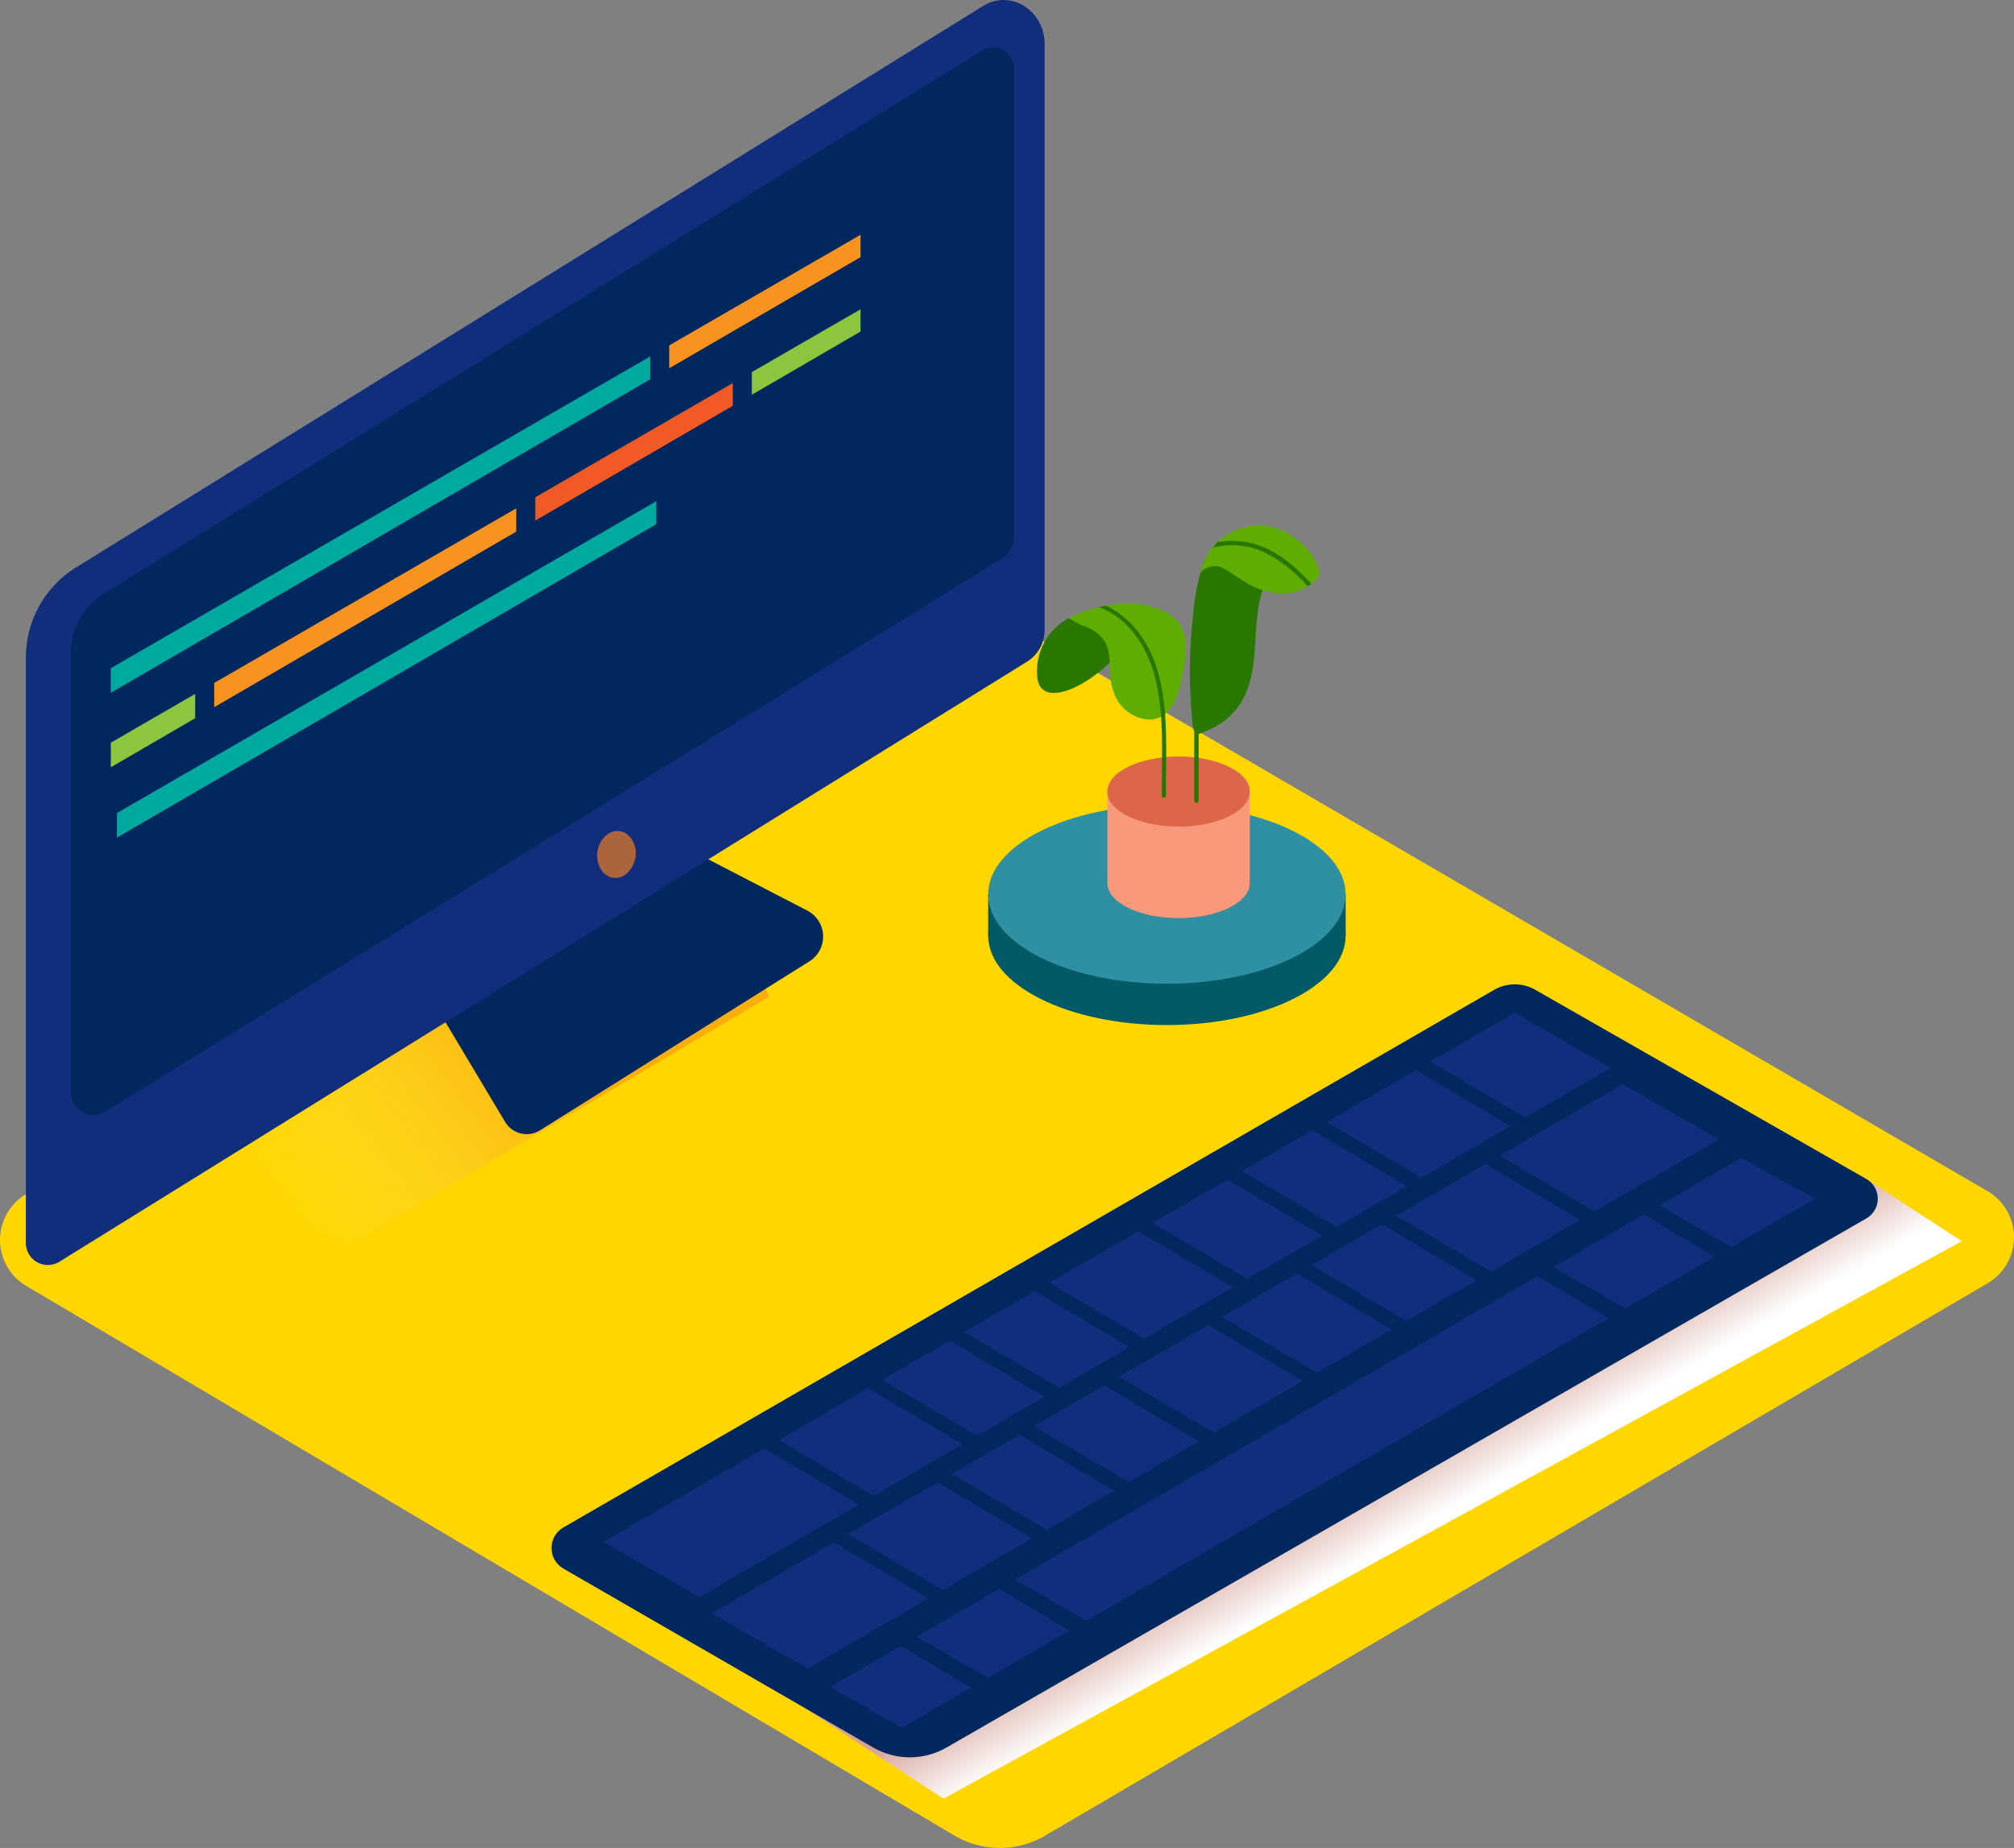 <svg width="182" height="167" viewBox="0 0 182 167" fill="none" xmlns="http://www.w3.org/2000/svg">
<rect x="0" y="0" width="182" height="167" fill="#808080" stroke="none"/>
<path d="M94.22 166.018L179.655 115.946C180.37 115.52 180.962 114.914 181.373 114.188C181.784 113.463 182 112.643 182 111.809C182 110.974 181.784 110.154 181.373 109.429C180.962 108.703 180.37 108.098 179.655 107.671L94.394 58.008C93.811 57.665 93.161 57.451 92.488 57.381C91.816 57.312 91.136 57.388 90.495 57.605C90.411 57.605 92.516 56.949 92.457 57.003L2.403 107.882C1.679 108.3 1.077 108.9 0.656 109.623C0.235 110.346 0.009 111.167 0 112.004C-0.008 112.842 0.201 113.667 0.608 114.398C1.014 115.13 1.604 115.742 2.319 116.175L86.392 165.964C87.586 166.634 88.93 166.99 90.299 167C91.668 167.009 93.016 166.672 94.22 166.018Z" fill="#FFD600"/>
<path style="mix-blend-mode:multiply" opacity="0.32" d="M65.516 81.039L58.295 78.932C50.093 83.496 42.37 88.928 34.677 94.3C29.281 98.061 23.701 101.65 18.231 105.325C19.26 105.876 20.418 106.452 21.79 107.077C22.506 107.401 30.591 112.283 31.412 112.589L69.516 90.074L65.516 81.039Z" fill="url(#paint0_linear)"/>
<path style="mix-blend-mode:multiply" opacity="0.32" d="M73.124 105.307C73.84 105.631 81.925 110.513 82.746 110.819L120.85 88.304L116.85 79.239L97.93 73.726L57.725 96.156C64.518 100.088 66 102.06 73.124 105.307Z" fill="url(#paint1_linear)"/>
<path d="M62.748 77.009L73.044 82.338C73.437 82.56 73.766 82.879 74.001 83.264C74.235 83.65 74.367 84.089 74.384 84.54C74.4 84.99 74.301 85.438 74.096 85.84C73.89 86.241 73.585 86.584 73.209 86.834L48.801 102.146C48.54 102.31 48.248 102.418 47.944 102.466C47.639 102.513 47.328 102.498 47.029 102.421C46.731 102.344 46.451 102.207 46.207 102.019C45.963 101.831 45.76 101.595 45.61 101.325L39.681 91.409" fill="#00275E"/>
<path d="M6.716 51.376L88.847 0.538C91.296 -0.993 94.402 0.924 94.402 3.987V56.895C94.409 57.463 94.272 58.025 94.003 58.526C93.734 59.027 93.342 59.452 92.865 59.761L5.32 114.053C5.009 114.233 4.655 114.325 4.296 114.32C3.937 114.315 3.586 114.212 3.28 114.024C2.975 113.836 2.725 113.568 2.559 113.25C2.393 112.931 2.316 112.574 2.337 112.216V59.541C2.314 57.92 2.704 56.32 3.47 54.892C4.236 53.463 5.353 52.253 6.716 51.376Z" fill="#112E7C"/>
<path d="M88.84 4.514L9.215 53.765C8.348 54.325 7.637 55.096 7.148 56.005C6.658 56.914 6.407 57.932 6.416 58.965V98.624C6.394 98.988 6.47 99.351 6.637 99.675C6.804 99.999 7.056 100.272 7.365 100.465C7.675 100.658 8.03 100.763 8.395 100.77C8.76 100.777 9.119 100.685 9.436 100.505L90.641 50.414C90.949 50.217 91.202 49.945 91.376 49.624C91.551 49.303 91.641 48.942 91.639 48.577V6.259C91.66 5.922 91.59 5.585 91.435 5.284C91.281 4.983 91.047 4.73 90.761 4.551C90.474 4.372 90.144 4.274 89.806 4.268C89.468 4.261 89.134 4.346 88.84 4.514Z" fill="#00275E"/>
<path d="M54.007 76.862C53.799 78.014 54.393 79.11 55.33 79.312C56.267 79.514 57.168 78.7 57.407 77.573C57.646 76.446 57.021 75.325 56.084 75.123C55.147 74.921 54.216 75.723 54.007 76.862Z" fill="#AB643C"/>
<path d="M60.475 31.212V33.283L77.766 23.238V21.216L60.475 31.212Z" fill="#F7931E"/>
<path d="M58.754 32.211L10.012 60.386V62.609L58.754 34.281V32.211Z" fill="#00A99D"/>
<path d="M17.637 62.707L10.012 67.117V69.341L17.637 64.906V62.707Z" fill="#8CC63F"/>
<path d="M19.358 61.715V63.908L46.651 48.044V45.937L19.358 61.715Z" fill="#F7931E"/>
<path d="M48.372 44.939V47.046L66.221 36.67V34.618L48.372 44.939Z" fill="#F15A24"/>
<path d="M67.942 33.626V35.672L77.766 29.963V27.948L67.942 33.626Z" fill="#8CC63F"/>
<path d="M59.306 45.294L10.563 73.475V75.698L59.306 47.37V45.294Z" fill="#00A99D"/>
<path style="mix-blend-mode:multiply" d="M112.219 136.262L168.655 106.544L177.279 112.167L85.251 162.545L72.579 154.258" fill="url(#paint2_linear)"/>
<path d="M138.728 89.443L168.655 106.544C168.97 106.723 169.231 106.983 169.413 107.296C169.595 107.609 169.69 107.964 169.69 108.326C169.69 108.688 169.595 109.044 169.413 109.357C169.231 109.67 168.97 109.929 168.655 110.109L85.539 157.92C84.53 158.502 83.386 158.808 82.222 158.808C81.058 158.808 79.914 158.502 78.906 157.92L50.908 141.75C50.583 141.562 50.312 141.292 50.124 140.966C49.936 140.64 49.837 140.271 49.837 139.894C49.837 139.518 49.936 139.149 50.124 138.823C50.312 138.497 50.583 138.227 50.908 138.039L135.017 89.455C135.58 89.129 136.22 88.956 136.871 88.954C137.522 88.951 138.163 89.12 138.728 89.443Z" fill="#00275E"/>
<path d="M93.501 116.675L102.046 121.74L95.707 125.415C93.918 124.374 88.791 121.348 87.132 120.368L93.501 116.675Z" fill="#112E7C"/>
<path d="M102.867 111.266L111.411 116.332L103.381 120.962C101.978 120.147 96.803 117.091 94.806 115.915L102.867 111.266Z" fill="#112E7C"/>
<path d="M136.872 91.519L145.552 96.505L137.828 100.988C136.603 100.284 131.366 97.191 129.253 95.942L136.872 91.519Z" fill="#112E7C"/>
<path d="M118.589 102.134L127.134 107.199L120.794 110.874C119.294 110.004 114.143 106.96 112.219 105.827L118.589 102.134Z" fill="#112E7C"/>
<path d="M127.948 96.701L136.493 101.766L128.469 106.428C127.52 105.889 122.148 102.716 119.894 101.387L127.948 96.701Z" fill="#112E7C"/>
<path d="M85.833 121.158L94.377 126.223L88.307 129.745C86.47 128.68 81.349 125.654 79.732 124.698L85.833 121.158Z" fill="#112E7C"/>
<path d="M110.915 106.593L119.459 111.658L112.722 115.56C111.141 114.641 105.984 111.609 104.147 110.513L110.915 106.593Z" fill="#112E7C"/>
<path d="M78.434 125.452L86.978 130.517L78.948 135.178C77.27 134.198 72.144 131.173 70.374 130.131L78.434 125.452Z" fill="#112E7C"/>
<path d="M69.069 130.891L77.613 135.956L63.201 144.323L54.528 139.337L69.069 130.891Z" fill="#112E7C"/>
<path d="M146.654 97.981L155.333 102.967L144.088 109.484C142.618 108.633 137.46 105.588 135.513 104.437L146.654 97.981Z" fill="#112E7C"/>
<path d="M124.874 110.629L133.418 115.695L127.079 119.37C125.382 118.383 120.255 115.358 118.504 114.323L124.874 110.629Z" fill="#112E7C"/>
<path d="M109.175 119.737L117.72 124.802L109.69 129.464C108.079 128.526 102.952 125.495 101.115 124.417L109.175 119.737Z" fill="#112E7C"/>
<path d="M117.199 115.082L125.743 120.147L119.006 124.049C117.242 123.02 112.115 119.994 110.431 119.002L117.199 115.082Z" fill="#112E7C"/>
<path d="M99.792 125.194L108.336 130.26L101.991 133.935C100.031 132.789 94.873 129.745 93.416 128.888L99.792 125.194Z" fill="#112E7C"/>
<path d="M92.117 129.654L100.662 134.719L94.592 138.241C92.601 137.077 87.425 134.027 86.017 133.194L92.117 129.654Z" fill="#112E7C"/>
<path d="M134.239 105.19L142.783 110.256L134.753 114.917C133.479 114.182 128.261 111.101 126.178 109.87L134.239 105.19Z" fill="#112E7C"/>
<path d="M84.718 133.947L93.25 139.012L85.22 143.68C83.383 142.596 78.232 139.564 76.645 138.633L84.718 133.947Z" fill="#112E7C"/>
<path d="M83.897 144.445L72.989 150.785L64.31 145.799L75.359 139.386L83.897 144.445Z" fill="#112E7C"/>
<path d="M90.286 143.582L96.644 147.355L89.275 151.624L82.82 147.912L90.286 143.582Z" fill="#112E7C"/>
<path d="M87.75 152.506L81.484 156.138L75.022 152.445L81.404 148.739L87.75 152.506Z" fill="#112E7C"/>
<path d="M157.367 104.627L164.012 108.32L156.466 112.693L149.937 108.939L157.367 104.627Z" fill="#112E7C"/>
<path d="M148.528 109.76L154.947 113.575L146.887 118.243L140.364 114.5L148.528 109.76Z" fill="#112E7C"/>
<path d="M138.949 115.321L145.356 119.125L98.175 146.467L91.713 142.749L138.949 115.321Z" fill="#112E7C"/>
<path d="M105.451 92.634C114.372 92.634 121.603 89.017 121.603 84.555C121.603 80.093 114.372 76.476 105.451 76.476C96.531 76.476 89.3 80.093 89.3 84.555C89.3 89.017 96.531 92.634 105.451 92.634Z" fill="#045967"/>
<path d="M89.3 80.819V84.555H121.603V80.819" fill="#045967"/>
<path d="M105.451 88.898C114.372 88.898 121.603 85.281 121.603 80.819C121.603 76.357 114.372 72.74 105.451 72.74C96.531 72.74 89.3 76.357 89.3 80.819C89.3 85.281 96.531 88.898 105.451 88.898Z" fill="#2E90A0"/>
<path d="M100.067 71.533V79.496H112.942V71.533" fill="#F8997C"/>
<path d="M106.505 74.7C110.06 74.7 112.942 73.282 112.942 71.533C112.942 69.784 110.06 68.367 106.505 68.367C102.949 68.367 100.067 69.784 100.067 71.533C100.067 73.282 102.949 74.7 106.505 74.7Z" fill="#DD654A"/>
<path d="M106.505 82.969C110.06 82.969 112.942 81.551 112.942 79.802C112.942 78.053 110.06 76.635 106.505 76.635C102.949 76.635 100.067 78.053 100.067 79.802C100.067 81.551 102.949 82.969 106.505 82.969Z" fill="#F8997C"/>
<path d="M113.714 53.03C112.354 52.472 110.474 50.623 108.814 50.684C108.269 52.267 107.934 53.914 107.816 55.584C107.504 58.29 107.442 61.019 107.632 63.736C107.673 64.341 107.722 64.953 107.779 65.574C107.794 65.75 107.842 65.923 107.92 66.082C107.92 68.181 107.92 70.282 107.92 72.385C107.928 72.431 107.952 72.474 107.989 72.504C108.025 72.535 108.071 72.552 108.119 72.552C108.166 72.552 108.212 72.535 108.249 72.504C108.285 72.474 108.31 72.431 108.318 72.385C108.318 70.364 108.318 68.344 108.318 66.327C108.961 66.114 109.577 65.828 110.155 65.476C111.367 64.717 112.283 63.568 112.752 62.217C113.793 59.326 113.138 56.092 114.124 53.232C114.002 53.14 113.855 53.091 113.714 53.03Z" fill="#297600"/>
<path d="M110.927 48.289C110.159 48.742 109.525 49.391 109.089 50.169C108.975 50.345 108.879 50.532 108.802 50.727L108.746 50.849C108.622 51.175 108.517 51.509 108.434 51.848C108.589 51.59 108.833 51.398 109.12 51.309C109.459 51.16 109.838 51.125 110.198 51.211C110.547 51.344 110.879 51.522 111.184 51.737C111.644 52.019 112.085 52.35 112.538 52.613C114.669 53.967 117.511 54.108 119.159 52.136C119.159 52.056 119.202 51.976 119.214 51.897C119.453 50.525 115.649 45.551 110.927 48.289Z" fill="#5FAD00"/>
<path d="M118.21 52.975L118.473 52.797C118.476 52.769 118.473 52.74 118.463 52.714C118.454 52.687 118.438 52.663 118.418 52.644C117.126 51.321 115.741 50.022 113.983 49.367C112.72 48.889 111.352 48.755 110.02 48.981C109.88 49.147 109.745 49.324 109.616 49.496C111.134 49.099 112.742 49.233 114.173 49.875C115.684 50.624 117.031 51.665 118.136 52.938C118.158 52.955 118.183 52.968 118.21 52.975Z" fill="#297600"/>
<path d="M96.601 55.859C95.67 56.344 94.901 57.091 94.39 58.008C93.878 58.924 93.646 59.97 93.722 61.017C93.875 64.814 100.135 61.109 101.795 57.899C103.455 54.69 103.718 59.265 103.718 59.265" fill="#297600"/>
<path d="M102.236 54.53C101.06 54.511 99.888 54.674 98.763 55.014C98.007 55.195 97.279 55.479 96.601 55.859C96.986 56.122 97.396 56.346 97.826 56.527C98.643 56.771 99.355 57.282 99.847 57.979C99.947 58.16 100.027 58.35 100.086 58.548C100.466 59.773 100.135 61.311 100.649 62.572C100.868 63.233 101.273 63.817 101.817 64.252C102.361 64.687 103.019 64.954 103.712 65.022C105.476 65.133 106.284 63.436 106.633 61.96C106.983 60.484 107.46 58.493 106.903 56.986C106.26 55.247 103.902 54.61 102.236 54.53Z" fill="#5FAD00"/>
<path d="M104.557 60.459C103.816 58.058 102.248 55.798 99.951 54.733H99.865L99.755 54.769L99.338 54.88C102.015 55.872 103.693 58.512 104.379 61.207C105.255 64.655 104.961 68.385 104.992 71.913C104.992 71.962 105.011 72.009 105.046 72.043C105.08 72.078 105.127 72.097 105.176 72.097C105.224 72.097 105.271 72.078 105.306 72.043C105.34 72.009 105.359 71.962 105.359 71.913C105.329 68.146 105.678 64.11 104.557 60.459Z" fill="#297600"/>
<defs>
<linearGradient id="paint0_linear" x1="26.304" y1="110.838" x2="49.328" y2="93.651" gradientUnits="userSpaceOnUse">
<stop stop-color="white" stop-opacity="0"/>
<stop offset="0.98" stop-color="#F15A24"/>
</linearGradient>
<linearGradient id="paint1_linear" x1="10736.4" y1="6825.77" x2="12150.4" y2="5030.21" gradientUnits="userSpaceOnUse">
<stop stop-color="white" stop-opacity="0"/>
<stop offset="0.98" stop-color="#F15A24"/>
</linearGradient>
<linearGradient id="paint2_linear" x1="123.912" y1="131.485" x2="127.863" y2="138.204" gradientUnits="userSpaceOnUse">
<stop stop-color="#D4A397"/>
<stop offset="1" stop-color="white"/>
</linearGradient>
</defs>
</svg>
